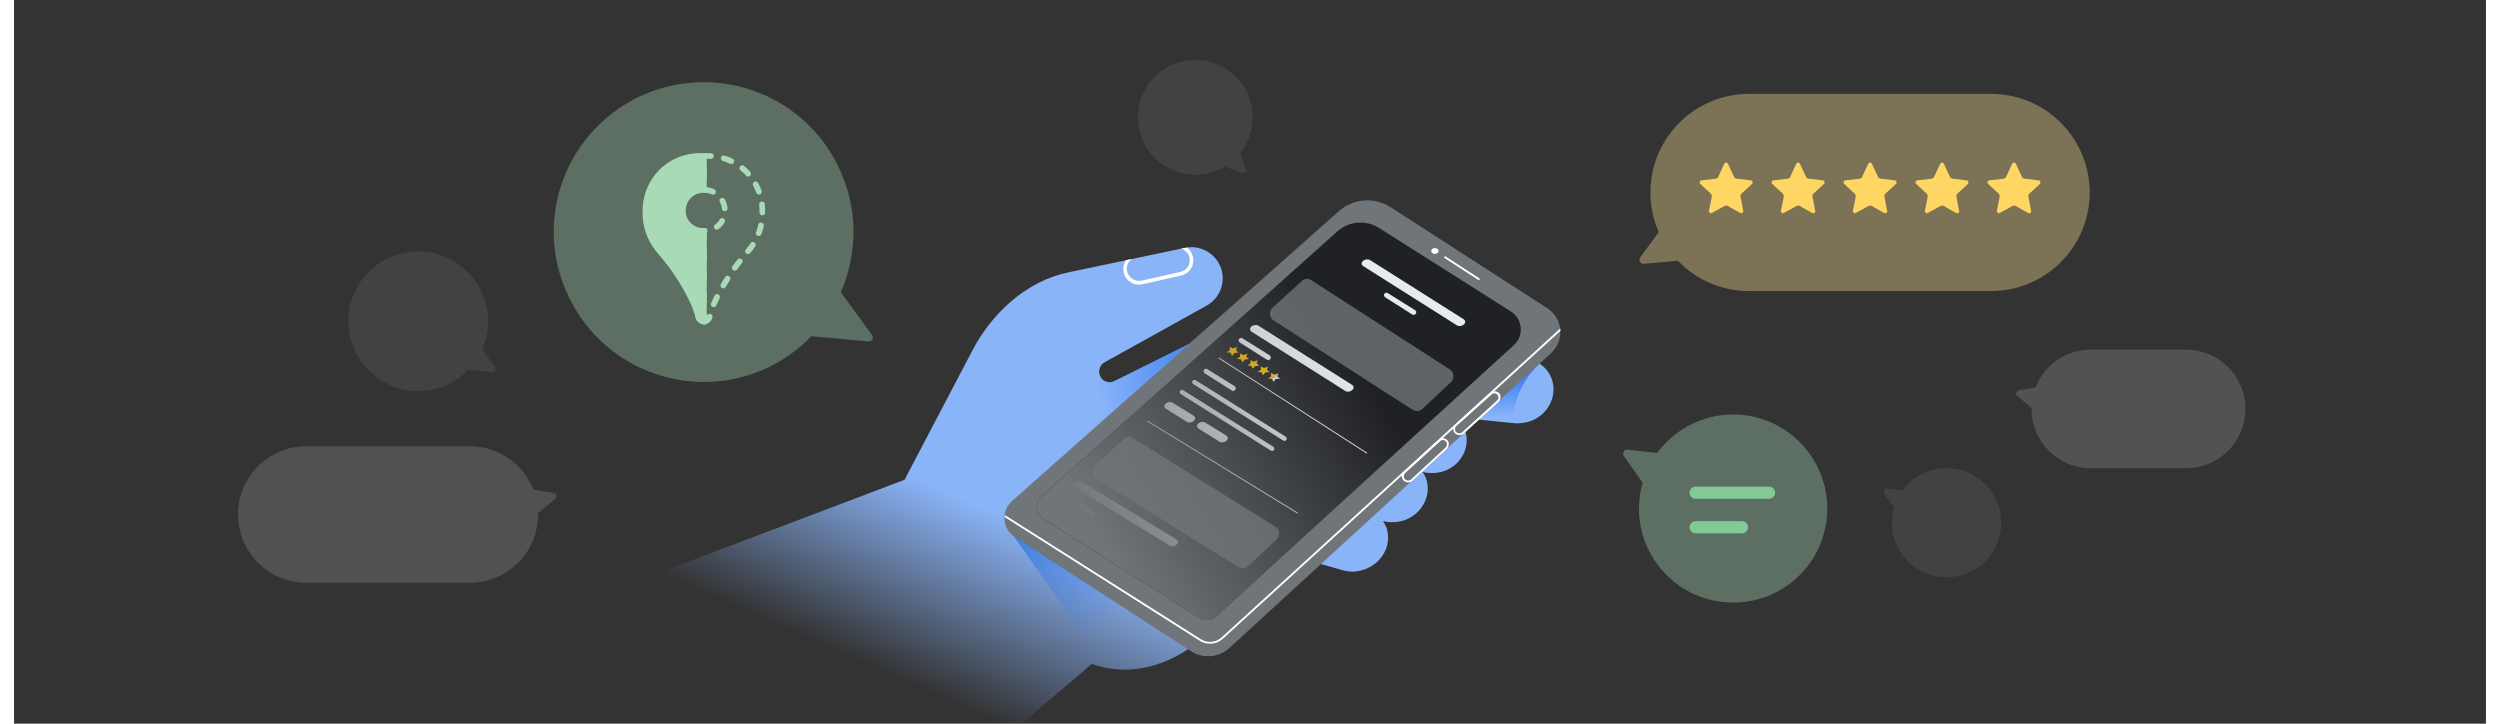 <svg version="1.1" xmlns="http://www.w3.org/2000/svg" xmlns:xlink="http://www.w3.org/1999/xlink" x="0" y="0" width="304" height="88" viewBox="0 0 304 89" fill="none">
<rect x="0" y="0" width="304" height="89" fill="#333333" stroke="none"/>
<g>
  <linearGradient id="grad1" x1="35.72" y1="127.284" x2="158.947" y2="49.785" gradientUnits="userSpaceOnUse">
    <stop offset="0" style="stop-color:#F1F3F4"/>
    <stop offset="1" style="stop-color:#F1F3F4;stop-opacity:0"/>
  </linearGradient>
  <path d="M187.499 38.038L168.601 25.828C166.663 24.568 164.143 24.762 162.399 26.312L122.988 61.297C122.439 61.782 122.148 62.428 122.083 63.106L145.665 78.063C146.505 78.58 147.571 78.515 148.314 77.837L189.082 40.655C188.985 39.621 188.436 38.652 187.499 38.038Z" fill="url(#grad1)"/>
  <path d="M150.349 46.373C150.317 46.373 150.252 46.373 150.22 46.341L146.925 44.273C146.796 44.209 146.764 44.047 146.86 43.918C146.925 43.788 147.087 43.756 147.216 43.853L150.511 45.921C150.64 45.985 150.672 46.147 150.575 46.276C150.511 46.308 150.446 46.373 150.349 46.373Z" fill="#4285F4"/>
  <linearGradient id="grad2" x1="113.985" y1="85.723" x2="123.421" y2="64.31" gradientUnits="userSpaceOnUse">
    <stop offset="0" style="stop-color:#8AB4F8;stop-opacity:0"/>
    <stop offset="1" style="stop-color:#8AB4F8"/>
  </linearGradient>
  <path d="M151.545 36.553L154 71.085L146.925 77.869C143.339 81.164 138.106 83.619 132.55 81.649L107.579 102.905L79.668 70.31L109.517 59.004L117.787 43.239C120.145 38.652 124.377 34.582 129.707 33.484L144.018 30.479C145.665 30.124 147.377 30.932 148.185 32.418C149.186 34.259 148.508 36.553 146.667 37.586L134.1 44.564C133.487 44.919 133.26 45.694 133.616 46.341C133.939 46.954 134.714 47.181 135.328 46.858L144.535 42.303" fill="url(#grad2)"/>
  <path d="M178.486 51.445L184.301 52.026C185.076 52.123 185.916 52.026 186.723 51.703C188.888 50.766 189.889 48.376 189.017 46.373C188.145 44.37 185.69 43.498 183.525 44.467L178.486 51.445Z" fill="#8AB4F8"/>
  <path d="M178.518 53.124C177.937 51.025 175.643 49.797 173.382 50.411L170.992 56.484C170.216 56.258 169.376 56.226 168.536 56.452L166.146 62.525C165.371 62.299 164.531 62.267 163.691 62.493L159.814 69.115L163.368 70.116C164.111 70.343 164.951 70.375 165.791 70.116C168.052 69.503 169.409 67.274 168.859 65.174C168.763 64.786 168.569 64.398 168.343 64.076C169.053 64.269 169.861 64.269 170.668 64.076C172.93 63.462 174.287 61.233 173.737 59.133C173.64 58.745 173.447 58.358 173.22 58.035C173.931 58.228 174.739 58.228 175.546 58.035C177.743 57.453 179.1 55.257 178.518 53.124Z" fill="#8AB4F8"/>
  <linearGradient id="grad3" x1="182.686" y1="46.742" x2="182.486" y2="51.315" gradientUnits="userSpaceOnUse">
    <stop offset="0" style="stop-color:#4285F4"/>
    <stop offset="1" style="stop-color:#4285F4;stop-opacity:0"/>
  </linearGradient>
  <path d="M187.66 44.693C187.66 44.693 184.398 47.374 184.301 51.994L177.711 51.218L185.819 43.595L187.66 44.693Z" fill="url(#grad3)"/>
  <path d="M144.987 31.61C144.89 31.125 144.631 30.706 144.244 30.447L143.533 30.576C144.05 30.738 144.438 31.158 144.567 31.707C144.728 32.514 144.212 33.29 143.404 33.451L138.655 34.517C138.268 34.582 137.88 34.517 137.525 34.291C137.202 34.065 136.975 33.742 136.879 33.354C136.749 32.741 137.008 32.159 137.492 31.836L136.749 31.998C136.459 32.418 136.362 32.934 136.459 33.451C136.555 33.968 136.846 34.388 137.266 34.679C137.589 34.905 137.945 35.002 138.332 35.002C138.461 35.002 138.591 35.002 138.72 34.97L143.469 33.904C144.535 33.678 145.213 32.676 144.987 31.61Z" fill="#FFFFFF"/>
  <path d="M188.565 37.909L169.279 25.472C167.309 24.212 164.725 24.406 162.948 25.957L122.729 61.62C121.34 62.848 121.534 65.045 123.052 66.046L144.761 80.098C146.214 81.035 148.153 80.874 149.445 79.711L188.985 43.466C190.729 41.883 190.503 39.137 188.565 37.909Z" fill="#70757A"/>
  <path d="M145.827 78.806C146.214 79.064 146.634 79.161 147.087 79.161C147.668 79.161 148.217 78.968 148.669 78.548L190.18 40.687C190.18 40.59 190.18 40.494 190.148 40.397L148.508 78.386C147.797 79.032 146.764 79.129 145.956 78.612L121.889 63.365H121.857C121.857 63.429 121.825 63.526 121.825 63.591L145.827 78.806Z" fill="#FFFFFF"/>
  <path d="M171.444 59.327C171.25 59.327 171.056 59.262 170.895 59.101C170.765 58.939 170.668 58.745 170.668 58.551C170.668 58.358 170.765 58.164 170.927 58.002L175.223 54.094C175.514 53.835 175.934 53.835 176.225 54.094C176.386 54.223 176.451 54.417 176.451 54.643C176.451 54.837 176.354 55.03 176.225 55.192L171.961 59.133C171.799 59.262 171.638 59.327 171.444 59.327ZM171.056 58.939C171.25 59.133 171.573 59.165 171.799 58.971L176.063 55.03C176.16 54.933 176.225 54.804 176.225 54.643C176.225 54.514 176.16 54.352 176.063 54.255C175.869 54.061 175.579 54.061 175.385 54.255L171.088 58.164C170.991 58.261 170.927 58.39 170.927 58.551C170.895 58.713 170.959 58.842 171.056 58.939Z" fill="#FFFFFF"/>
  <path d="M177.743 53.512C177.549 53.512 177.355 53.447 177.194 53.286C177.065 53.124 176.968 52.931 177 52.737C177 52.543 177.097 52.349 177.258 52.188L181.587 48.311C181.878 48.053 182.298 48.053 182.589 48.311C182.75 48.44 182.815 48.634 182.815 48.86C182.815 49.054 182.718 49.248 182.589 49.41L178.292 53.318C178.098 53.447 177.937 53.512 177.743 53.512ZM177.355 53.124C177.549 53.35 177.872 53.35 178.098 53.157L182.395 49.248C182.492 49.151 182.556 49.022 182.556 48.893C182.556 48.763 182.492 48.602 182.395 48.505C182.201 48.311 181.91 48.311 181.716 48.505L177.388 52.381C177.291 52.478 177.226 52.608 177.226 52.769C177.194 52.898 177.258 53.028 177.355 53.124Z" fill="#FFFFFF"/>
  <path d="M126.574 63.785L145.762 75.996C146.408 76.416 147.248 76.351 147.83 75.834L184.43 42.464C185.722 41.301 185.561 39.234 184.075 38.297L167.858 28.024C166.243 27.023 164.175 27.184 162.754 28.444L126.347 61.039C125.508 61.846 125.604 63.171 126.574 63.785Z" fill="#202124"/>
  <path d="M150.403 42.669L150.273 43.089L150.596 43.348L150.08 43.412L149.789 43.768L149.627 43.38L149.11 43.315L149.53 43.057L149.498 42.669L149.918 42.863L150.403 42.669Z" fill="#FBBC04"/>
  <path d="M151.695 43.477L151.533 43.864L151.856 44.155L151.339 44.22L151.081 44.575L150.887 44.188L150.37 44.123L150.79 43.864L150.758 43.477L151.21 43.671L151.695 43.477Z" fill="#FBBC04"/>
  <path d="M152.954 44.285L152.793 44.672L153.148 44.963L152.631 45.027L152.341 45.35L152.147 44.995L151.662 44.931L152.082 44.672L152.05 44.285L152.47 44.478L152.954 44.285Z" fill="#FBBC04"/>
  <path d="M154.214 45.092L154.085 45.48L154.408 45.77L153.891 45.803L153.6 46.158L153.439 45.803L152.922 45.738L153.342 45.48L153.31 45.06L153.73 45.253L154.214 45.092Z" fill="#FBBC04"/>
  <path d="M155.022 46.061L154.57 45.867L154.602 46.287L154.214 46.546L154.699 46.61L155.507 45.9L155.022 46.061Z" fill="#FBBC04"/>
  <path d="M155.151 46.61L155.7 46.578L155.345 46.287L155.506 45.9L154.699 46.61L154.893 46.965L155.151 46.61Z" fill="#E6EBF0"/>
  <path d="M144.215 51.865L141.663 50.282C141.405 50.12 141.405 49.83 141.631 49.636C141.857 49.442 142.245 49.377 142.503 49.539L145.055 51.122C145.313 51.283 145.313 51.574 145.087 51.768C144.829 51.994 144.441 52.026 144.215 51.865Z" fill="#E6EBF0"/>
  <path d="M148.23 54.305L145.678 52.722C145.42 52.56 145.42 52.27 145.646 52.076C145.872 51.882 146.26 51.817 146.518 51.979L149.07 53.562C149.329 53.723 149.329 54.014 149.103 54.208C148.844 54.434 148.456 54.466 148.23 54.305Z" fill="#E6EBF0"/>
  <path d="M163.702 48.07L152.205 40.804C151.946 40.643 151.946 40.352 152.172 40.158C152.398 39.965 152.786 39.9 153.045 40.062L164.542 47.327C164.8 47.488 164.8 47.779 164.574 47.973C164.316 48.199 163.928 48.231 163.702 48.07Z" fill="#E6EBF0"/>
  <path d="M142.107 67.09L130.494 60.012C130.233 59.855 130.228 59.564 130.451 59.366C130.674 59.169 131.061 59.098 131.322 59.255L142.935 66.333C143.196 66.491 143.201 66.781 142.978 66.979C142.723 67.209 142.336 67.248 142.107 67.09Z" fill="#E6EBF0"/>
  <path d="M177.427 39.997L165.93 32.732C165.671 32.571 165.671 32.28 165.897 32.086C166.123 31.892 166.511 31.828 166.77 31.989L178.267 39.254C178.525 39.416 178.525 39.706 178.299 39.9C178.041 40.126 177.653 40.159 177.427 39.997Z" fill="#E6EBF0"/>
  <path d="M154.261 44.285C154.197 44.285 154.164 44.285 154.1 44.252L150.74 42.12C150.611 42.023 150.546 41.829 150.643 41.7C150.74 41.571 150.934 41.506 151.063 41.603L154.423 43.703C154.552 43.8 154.616 43.994 154.52 44.123C154.455 44.22 154.358 44.285 154.261 44.285Z" fill="#E6EBF0"/>
  <path d="M132.606 63.458C132.542 63.459 132.51 63.459 132.444 63.428L129.051 61.351C128.92 61.256 128.852 61.063 128.947 60.933C129.042 60.802 129.235 60.734 129.365 60.829L132.758 62.874C132.889 62.969 132.957 63.161 132.862 63.292C132.799 63.39 132.703 63.456 132.606 63.458Z" fill="#E6EBF0"/>
  <path d="M149.947 48.078C149.883 48.078 149.85 48.078 149.786 48.046L146.426 45.914C146.297 45.817 146.232 45.623 146.329 45.494C146.426 45.365 146.62 45.3 146.749 45.397L150.109 47.497C150.238 47.594 150.303 47.788 150.206 47.917C150.141 48.014 150.044 48.078 149.947 48.078Z" fill="#E6EBF0"/>
  <path d="M172.14 38.726C172.076 38.726 172.043 38.726 171.979 38.693L168.619 36.561C168.49 36.464 168.425 36.27 168.522 36.141C168.619 36.012 168.813 35.947 168.942 36.044L172.302 38.144C172.431 38.241 172.496 38.435 172.399 38.564C172.334 38.661 172.237 38.726 172.14 38.726Z" fill="#E6EBF0"/>
  <path d="M166.36 55.785L148.119 44.067L148.184 43.971L166.425 55.688L166.36 55.785Z" fill="#E6EBF0"/>
  <path d="M157.837 63.16L139.352 51.833L139.414 51.734L157.899 63.062L157.837 63.16Z" fill="#E6EBF0"/>
  <path d="M156.26 54.219C156.195 54.219 156.163 54.219 156.098 54.187L145.018 47.241C144.889 47.145 144.856 46.983 144.921 46.854C145.018 46.725 145.179 46.692 145.309 46.757L156.389 53.702C156.518 53.799 156.55 53.961 156.486 54.09C156.421 54.187 156.324 54.219 156.26 54.219Z" fill="#E6EBF0"/>
  <path d="M154.73 55.45C154.665 55.45 154.633 55.45 154.569 55.418L143.488 48.472C143.359 48.376 143.327 48.214 143.391 48.085C143.488 47.956 143.65 47.923 143.779 47.988L154.859 54.933C154.989 55.03 155.021 55.192 154.956 55.321C154.924 55.418 154.827 55.45 154.73 55.45Z" fill="#E6EBF0"/>
  <linearGradient id="grad4" x1="122.923" y1="58.782" x2="135.133" y2="76.733" gradientUnits="userSpaceOnUse">
    <stop offset="0" style="stop-color:#1967D2"/>
    <stop offset="1" style="stop-color:#4285F4;stop-opacity:0"/>
  </linearGradient>
  <path d="M122.923 65.917L134.294 82.101C134.294 82.101 138.623 83.458 144.405 79.808L122.923 65.917Z" fill="url(#grad4)"/>
  <path d="M180.133 34.453C180.101 34.453 180.101 34.453 180.069 34.42L175.934 31.739C175.869 31.707 175.869 31.642 175.902 31.578C175.934 31.513 175.999 31.513 176.063 31.545L180.198 34.227C180.263 34.259 180.263 34.324 180.23 34.388C180.198 34.42 180.166 34.453 180.133 34.453Z" fill="#FFFFFF"/>
  <path d="M174.739 31.222C174.988 31.222 175.191 31.063 175.191 30.867C175.191 30.671 174.988 30.512 174.739 30.512C174.489 30.512 174.286 30.671 174.286 30.867C174.286 31.063 174.489 31.222 174.739 31.222Z" fill="#FFFFFF"/>
  <linearGradient id="grad5" x1="145.898" y1="46.168" x2="133.538" y2="49.555" gradientUnits="userSpaceOnUse">
    <stop offset="0" style="stop-color:#4285F4"/>
    <stop offset="1" style="stop-color:#4285F4;stop-opacity:0"/>
  </linearGradient>
  <path d="M133.584 46.308L128.156 56.807L144.535 42.303L135.328 46.857C135.296 46.857 134.294 47.374 133.584 46.308Z" fill="url(#grad5)"/>
  <path d="M158.469 34.476L154.781 37.831C154.295 38.274 154.36 39.057 154.913 39.412L171.99 50.387C172.376 50.635 172.881 50.589 173.215 50.275L176.711 46.996C177.186 46.551 177.116 45.778 176.568 45.426L159.406 34.379C159.115 34.218 158.695 34.282 158.469 34.476Z" fill="#5F6368"/>
  <path d="M136.575 53.926L132.902 57.267C132.411 57.714 132.484 58.506 133.048 58.856L150.572 69.735C150.956 69.974 151.453 69.924 151.783 69.615L155.273 66.342C155.752 65.892 155.675 65.11 155.116 64.763L137.511 53.829C137.221 53.668 136.801 53.733 136.575 53.926Z" fill="#5F6368"/>
  <linearGradient id="grad6" x1="115.218" y1="76.627" x2="165.5" y2="45.882" gradientUnits="userSpaceOnUse">
    <stop offset="0.352" style="stop-color:#70757A"/>
    <stop offset="1" style="stop-color:#70757A;stop-opacity:0"/>
  </linearGradient>
  <path d="M126.574 63.785L145.762 75.996C146.408 76.416 147.248 76.351 147.83 75.834L184.43 42.464C185.722 41.301 185.561 39.234 184.075 38.297L167.858 28.024C166.243 27.023 164.175 27.184 162.754 28.444L126.347 61.039C125.508 61.846 125.604 63.171 126.574 63.785Z" fill="url(#grad6)"/>
  <path opacity="0.36" fill-rule="evenodd" clip-rule="evenodd" d="M213.371 11.545C206.675 11.545 201.247 16.973 201.247 23.669C201.247 25.403 201.611 27.052 202.267 28.544L199.987 31.653C199.733 32 200.007 32.485 200.436 32.447L204.626 32.066C206.832 34.364 209.935 35.793 213.371 35.793H243.143C249.839 35.793 255.268 30.365 255.268 23.669C255.268 16.973 249.839 11.545 243.143 11.545H213.371Z" fill="#FDE293"/>
  <path d="M210.325 20.142C210.416 19.946 210.695 19.946 210.785 20.142L211.519 21.734C211.581 21.867 211.707 21.959 211.853 21.976L213.593 22.182C213.808 22.208 213.894 22.473 213.735 22.62L212.449 23.81C212.341 23.91 212.293 24.058 212.321 24.202L212.663 25.921C212.705 26.133 212.479 26.297 212.29 26.191L210.761 25.335C210.633 25.264 210.477 25.264 210.349 25.335L208.82 26.191C208.631 26.297 208.405 26.133 208.447 25.921L208.789 24.202C208.818 24.058 208.769 23.91 208.661 23.81L207.375 22.62C207.216 22.473 207.302 22.208 207.517 22.182L209.257 21.976C209.403 21.959 209.529 21.867 209.591 21.734L210.325 20.142Z" fill="#FDD663"/>
  <path d="M219.175 20.142C219.266 19.946 219.545 19.946 219.636 20.142L220.37 21.733C220.431 21.867 220.557 21.959 220.703 21.976L222.443 22.182C222.658 22.208 222.744 22.473 222.586 22.62L221.299 23.81C221.191 23.909 221.143 24.058 221.172 24.202L221.513 25.921C221.555 26.133 221.33 26.297 221.141 26.191L219.612 25.335C219.484 25.264 219.327 25.264 219.199 25.335L217.67 26.191C217.481 26.297 217.256 26.133 217.298 25.921L217.639 24.202C217.668 24.058 217.62 23.909 217.512 23.81L216.225 22.62C216.067 22.473 216.153 22.208 216.367 22.182L218.108 21.976C218.254 21.959 218.38 21.867 218.441 21.733L219.175 20.142Z" fill="#FDD663"/>
  <path d="M228.026 20.142C228.117 19.946 228.396 19.946 228.486 20.142L229.22 21.733C229.282 21.867 229.408 21.959 229.554 21.976L231.294 22.182C231.509 22.208 231.595 22.473 231.436 22.62L230.15 23.81C230.042 23.909 229.994 24.058 230.022 24.202L230.364 25.921C230.406 26.133 230.18 26.297 229.992 26.191L228.462 25.335C228.334 25.264 228.178 25.264 228.05 25.335L226.521 26.191C226.332 26.297 226.106 26.133 226.148 25.921L226.49 24.202C226.519 24.058 226.47 23.909 226.363 23.81L225.076 22.62C224.917 22.473 225.003 22.208 225.218 22.182L226.958 21.976C227.104 21.959 227.231 21.867 227.292 21.733L228.026 20.142Z" fill="#FDD663"/>
  <path d="M236.877 20.142C236.968 19.946 237.247 19.946 237.337 20.142L238.071 21.733C238.133 21.867 238.259 21.959 238.405 21.976L240.145 22.182C240.36 22.208 240.446 22.473 240.288 22.62L239.001 23.81C238.893 23.909 238.845 24.058 238.874 24.202L239.215 25.921C239.257 26.133 239.031 26.297 238.843 26.191L237.314 25.335C237.186 25.264 237.029 25.264 236.901 25.335L235.372 26.191C235.183 26.297 234.958 26.133 235 25.921L235.341 24.202C235.37 24.058 235.322 23.909 235.214 23.81L233.927 22.62C233.768 22.473 233.855 22.208 234.069 22.182L235.81 21.976C235.955 21.959 236.082 21.867 236.143 21.733L236.877 20.142Z" fill="#FDD663"/>
  <path d="M245.729 20.142C245.819 19.946 246.098 19.946 246.189 20.142L246.923 21.733C246.984 21.867 247.111 21.959 247.256 21.976L248.997 22.182C249.211 22.208 249.298 22.473 249.139 22.62L247.852 23.81C247.744 23.909 247.696 24.058 247.725 24.202L248.066 25.921C248.108 26.133 247.883 26.297 247.694 26.191L246.165 25.335C246.037 25.264 245.881 25.264 245.752 25.335L244.223 26.191C244.035 26.297 243.809 26.133 243.851 25.921L244.193 24.202C244.221 24.058 244.173 23.909 244.065 23.81L242.778 22.62C242.62 22.473 242.706 22.208 242.921 22.182L244.661 21.976C244.807 21.959 244.933 21.867 244.995 21.733L245.729 20.142Z" fill="#FDD663"/>
  <path opacity="0.08" d="M244.373 63.81C244.102 60.104 240.891 57.313 237.185 57.584C235.143 57.728 233.385 58.772 232.247 60.308L230.373 60.103C230.03 60.065 229.804 60.449 230.002 60.731L231.203 62.435C230.997 63.169 230.911 63.957 230.954 64.752C231.225 68.458 234.436 71.249 238.142 70.978C241.853 70.726 244.625 67.521 244.373 63.81Z" fill="#F1F3F4"/>
  <path opacity="0.16" fill-rule="evenodd" clip-rule="evenodd" d="M248.118 50.153C248.117 50.199 248.117 50.245 248.117 50.292C248.117 54.319 251.382 57.584 255.409 57.584H267.127C271.154 57.584 274.419 54.319 274.419 50.292C274.419 46.265 271.154 43 267.127 43H255.409C252.308 43 249.659 44.935 248.605 47.664L246.551 47.98C246.21 48.033 246.091 48.462 246.355 48.683L248.118 50.153Z" fill="#F8F9FA"/>
  <g opacity="0.16">
    <path fill-rule="evenodd" clip-rule="evenodd" d="M64.445 63.107C64.446 63.16 64.446 63.214 64.446 63.267C64.446 67.901 60.69 71.657 56.056 71.657H35.932C31.299 71.657 27.543 67.901 27.543 63.267C27.543 58.634 31.299 54.878 35.932 54.878H56.056C59.624 54.878 62.672 57.105 63.885 60.244L66.38 60.628C66.721 60.681 66.84 61.11 66.576 61.331L64.445 63.107Z" fill="#F1F3F4"/>
  </g>
  <path opacity="0.36" d="M222.967 61.73C222.5 55.348 216.971 50.541 210.589 51.008C207.073 51.256 204.045 53.054 202.086 55.7L198.442 55.301C198.014 55.254 197.731 55.734 197.979 56.086L200.288 59.362C199.933 60.627 199.784 61.983 199.859 63.352C200.326 69.734 205.854 74.54 212.236 74.073C218.627 73.64 223.4 68.121 222.967 61.73Z" fill="#A8DAB5"/>
  <line x1="206.805" y1="60.592" x2="215.834" y2="60.592" stroke="#81C995" stroke-width="1.5" stroke-linecap="round"/>
  <line x1="206.805" y1="64.842" x2="212.503" y2="64.842" stroke="#81C995" stroke-width="1.5" stroke-linecap="round"/>
  <path opacity="0.36" d="M76.738 11.958C85.912 7.52 96.944 11.318 101.381 20.492C103.84 25.539 103.77 31.147 101.682 35.956L105.523 41.194C105.778 41.541 105.503 42.026 105.075 41.987L98.063 41.351C96.601 42.849 94.849 44.133 92.901 45.121C83.727 49.559 72.696 45.761 68.258 36.587C63.766 27.427 67.578 16.45 76.738 11.958Z" fill="#A8DAB5"/>
  <path fill-rule="evenodd" clip-rule="evenodd" d="M84.837 39.548C85.165 39.547 85.492 39.273 85.547 38.944C85.931 37.024 87.742 34.225 88.346 33.346C89.005 32.359 90.596 30.493 90.596 30.493C91.474 29.285 92.023 27.858 92.023 26.267C92.188 22.26 89.059 19.022 84.998 19.187C84.944 19.185 84.89 19.183 84.837 19.182V23.358C84.854 23.358 84.871 23.358 84.888 23.358C86.315 23.358 87.413 24.51 87.413 25.883C87.468 27.255 86.315 28.407 84.888 28.407C84.871 28.407 84.854 28.407 84.837 28.407V39.548Z" fill="none" stroke="#A8DAB5" stroke-width="0.7" stroke-linecap="round" stroke-linejoin="round" stroke-dasharray="1 1.6"/>
  <path fill-rule="evenodd" clip-rule="evenodd" d="M84.837 39.548C84.508 39.547 84.181 39.273 84.126 38.944C83.742 37.024 81.93 34.225 81.327 33.346C80.668 32.359 79.077 30.493 79.077 30.493C78.199 29.285 77.65 27.858 77.65 26.267C77.485 22.26 80.613 19.022 84.675 19.187C84.729 19.185 84.783 19.183 84.837 19.182V23.358C84.819 23.358 84.802 23.358 84.785 23.358C83.358 23.358 82.26 24.51 82.26 25.883C82.205 27.255 83.358 28.407 84.785 28.407C84.802 28.407 84.819 28.407 84.837 28.407V39.548Z" fill="#A8DAB5" stroke="#A8DAB5" stroke-width="0.7" stroke-dasharray="none"/>
  <g opacity="0.08">
    <path d="M45.945 31.783C50.219 29.715 55.359 31.485 57.426 35.759C58.572 38.111 58.539 40.723 57.567 42.964L59.137 45.106C59.341 45.383 59.121 45.772 58.778 45.741L55.88 45.478C55.199 46.175 54.383 46.774 53.475 47.234C49.201 49.302 44.061 47.532 41.994 43.258C39.901 38.99 41.677 33.876 45.945 31.783Z" fill="#F1F3F4"/>
  </g>
  <g opacity="0.08">
    <path d="M143.924 7.493C147.759 6.76 151.466 9.26 152.198 13.095C152.608 15.207 152.026 17.276 150.776 18.849L151.511 20.738C151.636 21.059 151.323 21.377 151 21.258L148.901 20.487C148.212 20.896 147.436 21.198 146.617 21.37C142.782 22.103 139.075 19.603 138.342 15.767C137.588 11.932 140.088 8.247 143.924 7.493Z" fill="#F1F3F4"/>
  </g>
</g>
</svg>
